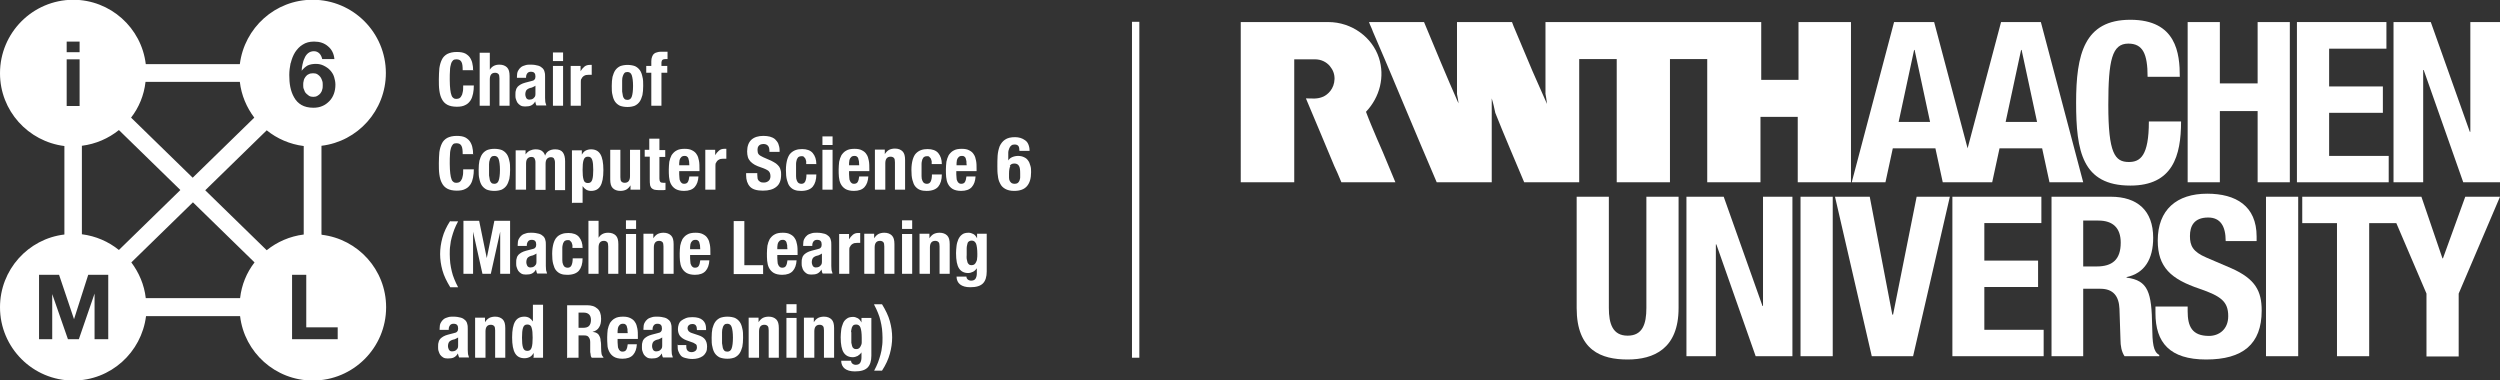 <?xml version="1.0" encoding="UTF-8"?>
<svg id="Layer_1" data-name="Layer 1" xmlns="http://www.w3.org/2000/svg" viewBox="0 0 98.61 14.99">
  <rect x="0" y="0" width="98.61" height="14.99" fill="#333333" stroke="none"/>
  <defs>
    <style>
      .cls-1 {
        fill: #fff;
        stroke-width: 0px;
      }
    </style>
  </defs>
  <path class="cls-1" d="M82.17,8.7h.6c.57,0,.88.29.88.87,0,.68-.34.94-.95.94h-.53v-1.82ZM80.9,14.05h1.27v-2.66h.68c.51,0,.73.3.75.79l.04,1.21c0,.25.04.48.16.66h1.37v-.05c-.24-.12-.27-.47-.28-1.13-.02-1.33-.15-1.81-1.01-1.92v-.02c.71-.15,1.05-.71,1.05-1.55,0-1.08-.63-1.62-1.67-1.62h-2.34v6.29Z"/>
  <path class="cls-1" d="M62.19,7.76v4.39c0,1.68.98,2.03,2.01,2.03s2.01-.42,2.01-2.03v-4.39h-1.27v4.39c0,.63-.15,1.09-.74,1.09s-.74-.47-.74-1.09v-4.39h-1.27Z"/>
  <path class="cls-1" d="M66.52,7.76v6.29h1.16v-4.41h.02l1.55,4.41h1.45v-6.29h-1.16v4.31h-.02l-1.53-4.31h-1.46Z"/>
  <rect class="cls-1" x="71.02" y="7.76" width="1.27" height="6.29"/>
  <path class="cls-1" d="M72.38,7.76l1.45,6.29h1.63l1.45-6.29h-1.31l-.93,4.65h-.03l-.89-4.65s-1.36,0-1.36,0Z"/>
  <path class="cls-1" d="M77.01,7.76v6.29h3.6v-1.04h-2.34v-1.69h2.12v-1.04h-2.12v-1.48h2.25v-1.04s-3.52,0-3.52,0Z"/>
  <path class="cls-1" d="M85.02,12.09v.26c0,1.16.56,1.83,2,1.83s2.19-.6,2.19-1.93c0-.77-.25-1.25-1.2-1.67l-.98-.42c-.54-.23-.65-.47-.65-.85s.15-.73.72-.73c.48,0,.69.34.69.93h1.22v-.18c0-1.21-.82-1.69-1.95-1.69-1.2,0-1.95.63-1.95,1.85,0,1.05.52,1.52,1.65,1.9.84.29,1.13.5,1.13,1.08,0,.53-.37.78-.76.78-.67,0-.84-.38-.84-.97v-.19s-1.27,0-1.27,0Z"/>
  <rect class="cls-1" x="89.38" y="7.76" width="1.27" height="6.29"/>
  <path class="cls-1" d="M97.24,7.76l-.88,2.43h-.02l-.83-2.43h-4.7v1.04h1.37v5.25h1.27v-5.25h1.07l1.19,2.78v2.48h1.27v-2.48l1.63-3.82h-1.37,0Z"/>
  <path class="cls-1" d="M51.04,7.19h-2.1V.87h3.45c.94,0,1.74.61,2,1.41.24.74.04,1.55-.51,2.13.07.2.14.35.21.53.15.35.29.7.45,1.05l.5,1.2h-2.13s-.02-.05-.03-.07c-.08-.19-.16-.39-.25-.57l-.51-1.22c-.2-.49-.41-.96-.61-1.45.25,0,.44.04.69-.07.17-.08.43-.3.44-.7,0-.2-.06-.35-.19-.51-.13-.15-.33-.26-.58-.26,0,0-.82,0-.82,0v4.85h0Z"/>
  <path class="cls-1" d="M73.01.87v6.32h-2.1v-2.58h-1.47v2.58c-.38,0-.79,0-1.17,0h-.93V2.33h-1.47v4.86h-2.1V2.33h-1.48v4.86h-2.17c-.38-.91-.78-1.83-1.14-2.74-.04-.19-.08-.38-.14-.57v3.31h-2.17c-.43-1-.84-1.98-1.27-3-.15-.35-.27-.64-.42-1l-.02-.05-.33-.78-.48-1.12c-.04-.13-.11-.24-.15-.37h2.17c.45,1.08.89,2.15,1.36,3.21v.03c0-.12-.04-.28-.06-.4v-1.89c0-.3,0-.64,0-.95h2.17c.03.07.04.11.06.16.25.6.5,1.19.75,1.78l.57,1.29c-.01-.14-.04-.27-.06-.4V.87h8.51v2.28h1.47V.87h2.1Z"/>
  <path class="cls-1" d="M80.51.87h-1.58l-1.32,4.98-1.32-4.98h-1.58l-1.67,6.32h1.33l.29-1.34h1.68l.29,1.34h1.95l.29-1.34h1.68l.29,1.34h1.33s-1.67-6.32-1.67-6.32ZM74.89,4.81l.61-2.84h.02l.61,2.84h-1.24ZM79.11,4.81l.61-2.84h.02l.61,2.84h-1.24Z"/>
  <path class="cls-1" d="M85.98,3.03c0-.92-.13-2.25-1.95-2.25s-2.14,1.36-2.14,3.27.24,3.27,2.14,3.27c1.67,0,2-1.17,2-2.53h-1.27c0,1.36-.34,1.6-.79,1.6-.55,0-.81-.34-.81-2.25,0-1.78.15-2.42.79-2.42.57,0,.76.4.76,1.31h1.27Z"/>
  <path class="cls-1" d="M86.29,7.19h1.27v-2.81h1.49v2.81h1.27V.87h-1.27v2.42h-1.49V.87h-1.27v6.32Z"/>
  <path class="cls-1" d="M90.6.87v6.32h3.62v-1.04h-2.35v-1.7h2.12v-1.04h-2.12v-1.49h2.26V.87h-3.53,0Z"/>
  <path class="cls-1" d="M94.41.87v6.32h1.17V2.76h.02l1.56,4.43h1.45V.87h-1.17v4.33h-.02l-1.54-4.33h-1.47Z"/>
  <rect class="cls-1" x="44.65" y=".86" width=".29" height="13.25"/>
  <path class="cls-1" d="M12.06,3.67s.08.08.13.11c.05.03.11.04.17.04.06,0,.11-.01.16-.04.05-.03.09-.06.12-.1.03-.04.06-.09.07-.15.02-.05.02-.11.02-.17s0-.12-.02-.17c-.02-.06-.04-.11-.07-.15-.03-.04-.07-.08-.12-.11-.05-.03-.1-.04-.17-.04-.07,0-.13.01-.18.04-.05.02-.09.06-.12.1-.03.04-.06.09-.07.15-.02.06-.02.11-.02.18,0,.06,0,.11.03.17.02.06.04.11.08.15Z"/>
  <path class="cls-1" d="M12.68,9.24v-3.49c1.43-.17,2.54-1.39,2.54-2.87,0-1.59-1.29-2.89-2.89-2.89-1.48,0-2.69,1.11-2.87,2.54h0s-3.71,0-3.71,0c-.17-1.43-1.39-2.54-2.87-2.54C1.29,0,0,1.29,0,2.89c0,1.48,1.11,2.69,2.54,2.87v3.49c-1.43.17-2.54,1.39-2.54,2.87,0,1.59,1.29,2.89,2.89,2.89,1.48,0,2.69-1.11,2.87-2.54h3.71c.17,1.43,1.39,2.54,2.87,2.54,1.59,0,2.89-1.29,2.89-2.89,0-1.48-1.11-2.69-2.54-2.86ZM8.1,7.5l2.42-2.36c.41.33.91.55,1.46.62v3.49c-.55.07-1.05.29-1.46.62,0,0,0,0,0,0l-2.42-2.36ZM5.75,3.23h3.71c.06.53.27,1.01.57,1.41l-2.43,2.37-2.43-2.37c.31-.4.51-.88.57-1.41ZM11.47,2.48c.04-.16.09-.29.17-.42.08-.12.18-.23.3-.3.12-.08.27-.12.45-.12.22,0,.4.06.54.18.15.12.24.29.26.51h-.48c-.02-.08-.05-.16-.11-.22-.06-.06-.13-.09-.22-.09-.09,0-.17.03-.23.08-.06.05-.11.12-.14.2-.04.08-.06.16-.08.25-.02.09-.03.17-.03.24h0c.07-.09.15-.16.24-.21.09-.04.2-.06.32-.06.11,0,.21.02.31.07.1.05.19.11.26.19.07.08.12.16.15.26.03.1.05.2.05.3,0,.13-.02.25-.06.36-.04.11-.1.21-.18.29-.08.08-.17.15-.27.19-.11.05-.23.07-.36.07-.19,0-.35-.04-.47-.11-.12-.07-.22-.17-.29-.3-.07-.12-.12-.26-.15-.41-.03-.15-.04-.31-.04-.47s.02-.31.05-.46ZM7.11,7.5l-2.42,2.36s0,0,0,0c-.41-.33-.91-.55-1.46-.62v-3.49c.55-.07,1.05-.29,1.46-.62,0,0,2.42,2.36,2.42,2.36ZM2.63,1.64h.51v.42h-.51v-.42ZM2.63,2.34h.51v1.84h-.51v-1.84ZM4.25,13.38h-.52v-1.8h0l-.62,1.8h-.43l-.62-1.78h0v1.78h-.52v-2.54h.79l.59,1.75h0l.56-1.75h.79s0,2.54,0,2.54ZM5.75,11.76c-.06-.53-.27-1.01-.57-1.41,0,0,0,0,0,0l2.43-2.37,2.43,2.37s0,0,0,0c-.31.4-.51.88-.57,1.41,0,0-3.71,0-3.71,0ZM13.32,13.38h-1.8v-2.54h.56v2.07h1.24v.47Z"/>
  <path class="cls-1" d="M17.7,13.02v-.04c0-.06.02-.11.05-.15.03-.04.08-.06.14-.06.07,0,.12.02.14.05.03.03.04.08.04.14,0,.05-.01.09-.04.12-.02.03-.07.05-.13.06l-.23.06c-.07.02-.13.04-.18.07-.05.03-.09.06-.12.09s-.06.08-.07.14c-.02.05-.02.12-.02.19,0,.05,0,.11.02.16.01.05.04.1.06.14.03.04.07.08.12.11.05.03.11.04.18.04.1,0,.18-.01.24-.04.06-.03.12-.08.16-.16h0s.01.05.02.08.02.05.03.08h.39s-.03-.09-.04-.13c0-.04-.01-.1-.01-.17v-.83c0-.07,0-.13-.02-.19-.01-.06-.04-.11-.08-.15-.04-.04-.1-.08-.17-.1-.08-.02-.17-.04-.29-.04-.08,0-.15,0-.21.02-.07.02-.13.04-.18.08-.05.04-.09.09-.12.15-.03.06-.04.14-.04.23v.04s.36,0,.36,0ZM18.07,13.63s0,.08-.02.11c-.02.03-.04.05-.06.07-.02.02-.05.03-.08.04-.03,0-.06.01-.08.01-.05,0-.09-.02-.12-.06-.02-.04-.04-.09-.04-.15,0-.07.02-.13.05-.17.04-.04.09-.07.18-.09.03,0,.05-.02.08-.03.03-.01.06-.03.09-.05v.31ZM18.75,14.11h.4v-1.04c0-.17.07-.26.21-.26.06,0,.1.02.13.05.03.03.04.09.04.17v1.08h.4v-1.17c0-.16-.03-.27-.1-.34-.07-.07-.17-.11-.3-.11-.09,0-.17.02-.23.05-.07.04-.12.09-.17.17h0v-.18h-.39s0,1.57,0,1.57ZM21.03,14.11h.39v-2.09h-.4v.66h0c-.04-.06-.09-.11-.14-.14-.05-.03-.12-.05-.19-.05-.17,0-.29.06-.37.19-.08.13-.12.34-.12.63s.04.5.12.63c.08.13.2.19.37.19.08,0,.15-.02.21-.05.06-.03.11-.09.15-.16h0v.17ZM20.63,12.93c.03-.09.08-.13.17-.13s.15.04.17.13c.03.09.04.22.04.39s-.01.3-.04.39c-.03.09-.08.13-.17.13s-.14-.04-.17-.13c-.03-.09-.04-.22-.04-.39s.01-.3.04-.39ZM22.4,14.11h.42v-.88h.22c.09,0,.15.02.18.07.04.05.06.11.06.19v.4s.02.08.02.12c0,.04.02.07.04.1h.46v-.02s-.06-.06-.07-.12c-.01-.06-.02-.14-.02-.25,0-.11,0-.2-.02-.28,0-.08-.02-.14-.05-.19-.02-.05-.06-.09-.1-.11-.04-.03-.1-.04-.17-.05h0c.12-.03.21-.09.26-.18.06-.09.08-.2.08-.34,0-.18-.05-.32-.15-.4-.1-.09-.23-.13-.41-.13h-.78s0,2.09,0,2.09ZM22.82,12.33h.2c.19,0,.29.1.29.29,0,.11-.03.19-.08.24-.05.05-.13.07-.23.07h-.18v-.6ZM25.16,13.38v-.09c0-.12,0-.23-.02-.33-.02-.1-.04-.18-.09-.25-.04-.07-.1-.12-.18-.16-.08-.04-.17-.06-.29-.06-.14,0-.25.02-.33.07-.08.04-.14.11-.19.18-.04.08-.07.16-.09.26-.01.1-.02.2-.02.3,0,.1,0,.2.01.3,0,.1.03.19.07.27.04.08.1.15.18.2.08.05.2.08.34.08.19,0,.33-.05.42-.15s.14-.24.15-.42h-.36c-.01.1-.03.17-.06.22-.03.05-.08.07-.15.07-.04,0-.07-.01-.09-.03-.03-.02-.05-.05-.06-.08-.02-.03-.03-.07-.03-.12,0-.04-.01-.09-.01-.14v-.13s.8,0,.8,0ZM24.36,13.14v-.06s0-.07.01-.11c0-.04.02-.07.03-.1.02-.03.04-.05.06-.07.03-.02.06-.03.1-.03s.07,0,.1.02c.03.02.05.04.06.07.01.03.02.07.03.12,0,.05,0,.1.01.16,0,0-.41,0-.41,0ZM25.74,13.02v-.04c0-.06.02-.11.05-.15.03-.04.08-.06.14-.06.07,0,.12.02.14.05.03.03.04.08.04.14,0,.05-.01.09-.04.12-.02.03-.07.05-.13.06l-.23.06c-.07.02-.13.04-.18.07-.05.03-.09.06-.12.09s-.06.08-.07.14c-.02.05-.02.12-.02.19,0,.05,0,.11.02.16.01.05.04.1.06.14.03.04.07.08.12.11.05.03.11.04.18.04.1,0,.18-.01.24-.04.06-.03.12-.08.16-.16h0s.01.05.02.08c0,.03.02.05.03.08h.39s-.03-.09-.04-.13c0-.04-.01-.1-.01-.17v-.83c0-.07,0-.13-.02-.19-.01-.06-.04-.11-.08-.15-.04-.04-.1-.08-.17-.1-.08-.02-.17-.04-.29-.04-.08,0-.15,0-.21.02-.07.02-.13.04-.18.08-.05.04-.09.09-.12.15-.03.06-.04.14-.04.23v.04s.36,0,.36,0ZM26.12,13.63s0,.08-.02.11c-.02.03-.04.05-.06.07-.02.02-.05.03-.08.04-.03,0-.06.01-.08.01-.05,0-.09-.02-.12-.06-.02-.04-.04-.09-.04-.15,0-.07.02-.13.05-.17.04-.04.09-.07.18-.09.03,0,.05-.02.08-.03.03-.01.06-.03.09-.05v.31ZM26.73,13.59v.06c0,.08,0,.14.03.21s.05.11.09.16.1.08.18.1c.07.02.17.04.28.04.08,0,.16-.01.23-.03.07-.02.13-.05.19-.09.05-.04.09-.09.12-.15.03-.06.04-.13.04-.22,0-.12-.03-.21-.08-.28-.05-.07-.14-.13-.27-.17l-.24-.08c-.07-.02-.11-.05-.14-.08-.02-.03-.04-.07-.04-.11,0-.06.02-.1.06-.13.04-.03.08-.04.13-.04.07,0,.11.02.14.06.03.04.04.1.04.18h.36v-.06c0-.14-.04-.25-.13-.33-.09-.08-.22-.12-.41-.12-.1,0-.19.01-.26.04-.07.03-.13.06-.18.1-.05.04-.08.09-.1.15-.02.06-.03.12-.03.18,0,.11.03.2.08.27.06.07.14.13.25.17l.28.1s.07.04.1.06c.03.03.04.06.04.12,0,.06-.02.11-.06.14-.04.03-.09.05-.15.05-.07,0-.12-.02-.16-.06-.04-.04-.05-.1-.05-.17v-.05h-.36ZM28.1,13.68c.02.1.05.19.1.26.05.07.11.12.19.16.08.03.18.05.3.05.12,0,.21-.02.29-.05.08-.04.14-.09.19-.16.05-.07.08-.16.11-.26.02-.1.03-.22.03-.36s0-.26-.03-.36c-.02-.1-.05-.19-.1-.26-.05-.07-.11-.12-.19-.16-.08-.03-.18-.05-.3-.05-.11,0-.21.02-.29.05-.08.04-.14.09-.19.16-.05.07-.08.16-.11.26-.02.1-.03.22-.03.36s0,.26.03.36ZM28.48,13.1c0-.07.01-.13.03-.18.01-.05.04-.09.06-.11.03-.03.07-.04.12-.04.08,0,.14.04.17.13.03.09.05.23.05.42s-.02.34-.05.42c-.03.09-.09.13-.17.13-.05,0-.09-.01-.12-.04-.03-.03-.05-.07-.06-.11-.01-.05-.02-.11-.03-.18,0-.07,0-.14,0-.22s0-.15,0-.22ZM29.54,14.11h.4v-1.04c0-.17.07-.26.21-.26.06,0,.1.02.13.05.03.03.04.09.04.17v1.08h.4v-1.17c0-.16-.03-.27-.1-.34-.07-.07-.17-.11-.3-.11-.09,0-.17.02-.23.05-.07.04-.12.09-.17.17h0v-.18h-.39s0,1.57,0,1.57ZM31.02,12.34h.4v-.34h-.4v.34ZM31.02,14.11h.4v-1.57h-.4v1.57ZM31.72,14.11h.4v-1.04c0-.17.07-.26.21-.26.06,0,.1.02.13.05.03.03.04.09.04.17v1.08h.4v-1.17c0-.16-.03-.27-.1-.34-.07-.07-.17-.11-.3-.11-.09,0-.17.02-.23.05-.07.04-.12.09-.17.17h0v-.18h-.39s0,1.57,0,1.57ZM33.57,13.1c0-.07.02-.13.03-.18.02-.04.04-.08.06-.09.03-.02.06-.03.11-.03.08,0,.14.04.17.12.03.08.05.22.05.41,0,.07,0,.13,0,.18,0,.06-.02.1-.04.14-.02.04-.04.07-.07.09-.03.02-.06.03-.11.03s-.08-.01-.1-.03c-.03-.02-.05-.05-.06-.09-.01-.04-.02-.08-.03-.13,0-.05,0-.1,0-.15,0-.11,0-.19,0-.27ZM33.98,12.54v.18h0c-.04-.08-.09-.14-.15-.17-.06-.03-.12-.05-.17-.05-.11,0-.2.02-.26.07-.07.05-.12.11-.15.19s-.06.16-.07.26c-.01.1-.02.19-.02.28,0,.29.04.49.12.61.08.12.2.18.36.18.06,0,.13-.02.19-.05.06-.04.11-.08.15-.14h0v.21c0,.08-.02.15-.05.2-.03.05-.09.08-.17.08-.03,0-.05,0-.07-.01-.02,0-.04-.02-.06-.03-.04-.03-.06-.07-.06-.12h-.39c0,.13.05.24.14.31.09.07.22.11.4.11.24,0,.4-.05.5-.15.1-.1.15-.26.15-.47v-1.49s-.39,0-.39,0ZM34.48,12.02c.06.11.11.22.15.32.04.1.08.21.1.31s.05.21.06.32c.01.11.02.23.02.35s0,.24-.02.35c-.01.11-.03.22-.06.32s-.06.21-.1.31c-.04.1-.09.21-.15.32h.31c.15-.23.25-.45.31-.67.06-.22.09-.43.09-.64s-.03-.42-.09-.64c-.06-.22-.17-.44-.31-.67h-.31Z"/>
  <path class="cls-1" d="M17.76,8.71c-.15.23-.25.45-.31.67-.06.22-.09.43-.09.64s.03.42.09.64c.06.22.17.44.31.67h.31c-.06-.11-.11-.22-.15-.32-.04-.1-.08-.21-.1-.31s-.05-.21-.06-.32c-.01-.11-.02-.23-.02-.35s0-.24.02-.35c.01-.11.03-.22.06-.32s.06-.21.1-.31c.04-.1.09-.21.15-.32h-.31ZM18.27,10.8h.39v-1.66h0l.37,1.66h.33l.37-1.66h0v1.66h.39v-2.09h-.62l-.3,1.47h0l-.3-1.47h-.62v2.09ZM20.78,9.71v-.04c0-.06.02-.11.05-.15.03-.04.08-.06.14-.06.07,0,.12.02.14.05.03.03.04.08.04.14,0,.05-.01.09-.04.12-.02.03-.07.05-.13.06l-.23.06c-.07.02-.13.04-.18.07-.05.03-.09.06-.12.09s-.06.08-.07.14c-.02.05-.02.12-.02.19,0,.05,0,.11.02.16.01.05.04.1.06.14.03.04.07.08.12.11.05.03.11.04.18.04.1,0,.18-.01.24-.04.06-.03.12-.08.16-.16h0s.01.05.02.08c0,.03.02.05.03.08h.39s-.03-.09-.04-.13c0-.04-.01-.1-.01-.17v-.83c0-.07,0-.13-.02-.19-.01-.06-.04-.11-.08-.15-.04-.04-.1-.08-.17-.1-.08-.02-.17-.04-.29-.04-.08,0-.15,0-.21.02-.07.02-.13.04-.18.08-.05.04-.09.09-.12.15-.03.06-.04.14-.04.23v.04s.36,0,.36,0ZM21.16,10.32s0,.08-.02.11c-.02.03-.04.05-.06.07-.02.02-.05.03-.08.04-.03,0-.06.01-.08.01-.05,0-.09-.02-.12-.06-.02-.04-.04-.09-.04-.15,0-.07.02-.13.05-.17.04-.04.09-.07.18-.09.03,0,.05-.02.08-.03.03-.01.06-.03.09-.05v.31ZM22.98,9.79c0-.19-.05-.33-.14-.44-.09-.11-.24-.16-.42-.16-.09,0-.18.01-.26.04-.08.03-.15.07-.2.13-.06.06-.1.15-.13.25-.03.11-.05.24-.05.4s.01.29.04.4c.03.11.06.19.11.25.05.06.11.11.19.14.07.03.16.04.26.04.21,0,.37-.06.46-.17.09-.11.14-.27.14-.48h-.39c0,.13-.02.22-.05.28-.03.06-.08.09-.15.09-.04,0-.08-.01-.11-.03-.03-.02-.05-.05-.07-.1-.02-.04-.03-.1-.03-.17,0-.07,0-.15,0-.25,0-.09,0-.17,0-.24,0-.07.02-.12.03-.17.02-.04.04-.08.07-.1.03-.02.07-.03.12-.03.04,0,.07,0,.09.03.02.02.04.04.06.07.01.03.02.06.03.1,0,.04,0,.08,0,.11,0,0,.39,0,.39,0ZM23.21,10.8h.4v-1.04c0-.17.07-.26.21-.26.06,0,.1.02.13.05.03.03.04.09.04.17v1.08h.4v-1.17c0-.16-.03-.27-.1-.34-.07-.07-.17-.11-.3-.11-.18,0-.3.07-.38.2h0v-.67h-.4v2.09ZM24.69,9.03h.4v-.34h-.4v.34ZM24.69,10.8h.4v-1.57h-.4v1.57ZM25.39,10.8h.4v-1.04c0-.17.07-.26.21-.26.06,0,.1.02.13.05.03.03.04.09.04.17v1.08h.4v-1.17c0-.16-.03-.27-.1-.34-.07-.07-.17-.11-.3-.11-.09,0-.17.02-.23.05-.07.04-.12.09-.17.17h0v-.18h-.39v1.57ZM28.02,10.07v-.09c0-.12,0-.23-.02-.33-.02-.1-.04-.18-.09-.25-.04-.07-.1-.12-.18-.16-.07-.04-.17-.06-.29-.06-.14,0-.25.02-.33.07-.08.04-.14.11-.19.18-.04.08-.07.16-.09.26-.01.1-.02.2-.02.3,0,.1,0,.2.01.3s.03.19.07.27c.04.08.1.15.18.2.08.05.2.08.34.08.19,0,.33-.05.42-.15.09-.1.14-.24.15-.42h-.36c-.01.1-.03.17-.06.22-.03.05-.08.07-.15.07-.04,0-.07-.01-.09-.03-.03-.02-.05-.05-.06-.08-.02-.03-.03-.07-.03-.12,0-.04-.01-.09-.01-.14v-.13s.8,0,.8,0ZM27.22,9.83v-.06s0-.07.01-.11c0-.04.02-.07.03-.1.02-.03.04-.05.06-.07.03-.02.06-.03.1-.03s.07,0,.1.02c.03.02.05.04.06.07.01.03.02.07.03.12s0,.1.01.16h-.41ZM30.1,10.8v-.34h-.74v-1.74h-.42v2.09h1.17ZM31.46,10.07v-.09c0-.12,0-.23-.02-.33-.02-.1-.04-.18-.09-.25-.04-.07-.1-.12-.18-.16-.07-.04-.17-.06-.29-.06-.14,0-.25.02-.33.07-.08.04-.14.11-.19.18-.04.08-.07.16-.09.26-.01.1-.02.2-.02.3,0,.1,0,.2.01.3s.03.19.07.27c.04.08.1.15.18.2.08.05.2.08.34.08.19,0,.33-.05.42-.15.09-.1.14-.24.15-.42h-.36c-.01.1-.03.17-.06.22-.03.05-.08.07-.15.07-.04,0-.07-.01-.09-.03-.03-.02-.05-.05-.06-.08-.02-.03-.03-.07-.03-.12,0-.04-.01-.09-.01-.14v-.13s.8,0,.8,0ZM30.66,9.83v-.06s0-.07.01-.11c0-.04.02-.07.03-.1.02-.03.04-.05.06-.07.03-.02.06-.03.1-.03s.07,0,.1.02c.03.02.05.04.06.07.01.03.02.07.03.12,0,.05,0,.1.01.16h-.41ZM32.04,9.71v-.04c0-.06.02-.11.05-.15.03-.04.08-.06.14-.06.07,0,.12.02.14.05.03.03.04.08.04.14,0,.05-.01.09-.04.12-.02.03-.07.05-.13.06l-.23.06c-.07.02-.13.04-.18.07-.05.03-.09.06-.12.09s-.06.08-.07.14c-.02.05-.02.12-.02.19,0,.05,0,.11.02.16.01.05.03.1.06.14.03.04.07.08.12.11.05.03.11.04.18.04.1,0,.18-.01.24-.04.06-.03.12-.08.16-.16h0s.01.05.02.08c0,.03.02.05.03.08h.39s-.03-.09-.04-.13c0-.04-.01-.1-.01-.17v-.83c0-.07,0-.13-.02-.19-.01-.06-.04-.11-.08-.15-.04-.04-.1-.08-.17-.1-.07-.02-.17-.04-.29-.04-.08,0-.15,0-.21.02-.07.02-.13.04-.18.08-.05.04-.09.09-.12.15-.03.06-.04.14-.04.23v.04s.36,0,.36,0ZM32.42,10.32s0,.08-.02.11c-.02.03-.04.05-.06.07-.02.02-.05.03-.08.04-.03,0-.06.01-.08.01-.05,0-.09-.02-.12-.06-.02-.04-.04-.09-.04-.15,0-.07.02-.13.05-.17.04-.04.09-.07.18-.09.03,0,.05-.02.08-.03.03-.01.06-.03.09-.05,0,0,0,.31,0,.31ZM33.1,10.8h.4v-.94c0-.05,0-.1.03-.13.02-.04.04-.07.07-.09.03-.02.06-.04.1-.05.04,0,.07-.01.11-.01.02,0,.04,0,.06,0,.02,0,.04,0,.06,0v-.39s-.02,0-.04,0c-.01,0-.02,0-.04,0-.08,0-.15.02-.21.07-.06.05-.11.11-.15.18h0v-.21h-.39v1.57ZM34.1,10.8h.4v-1.04c0-.17.07-.26.21-.26.06,0,.1.02.13.05s.04.09.04.17v1.08h.4v-1.17c0-.16-.03-.27-.1-.34-.07-.07-.17-.11-.3-.11-.09,0-.17.02-.23.05-.07.04-.12.09-.17.17h0v-.18h-.39v1.57ZM35.58,9.03h.4v-.34h-.4v.34ZM35.58,10.8h.4v-1.57h-.4v1.57ZM36.28,10.8h.4v-1.04c0-.17.07-.26.21-.26.06,0,.1.02.13.05.03.03.04.09.04.17v1.08h.4v-1.17c0-.16-.03-.27-.1-.34-.07-.07-.17-.11-.3-.11-.09,0-.17.02-.23.05-.07.04-.12.09-.17.17h0v-.18h-.39v1.57ZM38.13,9.79c0-.07.02-.13.03-.18s.04-.08.06-.09c.03-.02.06-.03.11-.03.08,0,.13.04.17.12.03.08.05.22.05.41,0,.07,0,.13-.01.18,0,.06-.02.1-.04.14-.02.04-.04.07-.07.09s-.06.03-.11.03-.08-.01-.1-.03-.05-.05-.06-.09c-.01-.04-.02-.08-.03-.13s0-.1,0-.15c0-.11,0-.19,0-.27ZM38.54,9.22v.18h0c-.04-.08-.09-.14-.15-.17-.06-.03-.12-.05-.18-.05-.11,0-.2.02-.26.07-.07.05-.11.11-.15.19-.03.08-.06.16-.07.26-.01.1-.02.19-.02.28,0,.29.04.49.12.61.08.12.2.18.36.18.06,0,.13-.02.19-.05s.11-.08.15-.14h0v.21c0,.08-.02.15-.05.2-.03.05-.09.08-.17.08-.03,0-.05,0-.07-.01-.02,0-.04-.02-.06-.03-.04-.03-.06-.07-.06-.12h-.39c0,.13.05.24.14.31.09.07.22.11.4.11.24,0,.4-.05.5-.15s.15-.26.15-.47v-1.49s-.39,0-.39,0Z"/>
  <path class="cls-1" d="M18.66,6.1c0-.08,0-.16-.02-.24-.01-.09-.04-.17-.08-.24-.04-.08-.11-.14-.19-.19-.09-.05-.21-.07-.35-.07-.16,0-.28.03-.38.08-.09.05-.17.13-.21.22-.05.1-.08.21-.1.34-.01.13-.02.28-.02.44s0,.3.02.44.05.25.1.34c.05.1.12.17.21.22.09.05.22.08.38.08.14,0,.25-.02.34-.07.09-.04.15-.11.2-.18.05-.08.08-.17.1-.27s.03-.21.03-.32h-.42c0,.11,0,.2-.02.27-.01.07-.03.12-.06.16-.02.04-.05.06-.08.08-.03.01-.07.02-.1.02-.04,0-.08,0-.12-.03-.03-.02-.06-.05-.08-.11-.02-.05-.04-.13-.05-.23-.01-.1-.02-.22-.02-.38,0-.15,0-.27.01-.38,0-.1.02-.18.04-.25.02-.06.05-.11.08-.14.03-.03.08-.04.13-.04.1,0,.16.03.2.1.04.07.05.18.05.33h.42ZM18.91,7.06c.02.1.05.19.1.26.05.07.11.12.19.16.08.03.18.05.3.05.11,0,.21-.02.29-.05.08-.04.14-.09.19-.16.05-.07.08-.16.11-.26.02-.1.03-.22.03-.36s0-.26-.03-.36c-.02-.1-.05-.19-.1-.26-.05-.07-.11-.12-.19-.16-.08-.03-.18-.05-.3-.05-.12,0-.21.02-.29.05-.08.04-.14.09-.19.16-.05.07-.08.16-.11.26-.02.1-.03.22-.03.36s0,.26.03.36ZM19.29,6.48c0-.07.01-.13.03-.18.01-.05.04-.09.06-.11.03-.03.07-.04.12-.04.08,0,.14.04.17.13.03.09.05.23.05.42s-.02.34-.05.42c-.03.09-.09.13-.17.13-.05,0-.09-.01-.12-.04-.03-.03-.05-.07-.06-.11-.01-.05-.02-.11-.03-.18,0-.07,0-.14,0-.22s0-.15,0-.22ZM20.35,7.48h.4v-1.03c0-.09.02-.16.06-.2.04-.04.09-.06.15-.06.06,0,.1.02.12.05.02.04.04.09.04.15v1.1h.4v-1.03c0-.09.02-.16.06-.2.04-.04.09-.06.15-.06.06,0,.1.02.12.05.02.04.04.09.04.15v1.1h.4v-1.14c0-.15-.03-.27-.09-.35-.06-.08-.16-.12-.3-.12-.1,0-.18.02-.25.06-.07.04-.12.1-.15.19h0c-.02-.08-.06-.14-.13-.19-.06-.04-.14-.06-.24-.06-.09,0-.16.02-.23.05-.06.03-.12.08-.17.15h0v-.16h-.39s0,1.57,0,1.57ZM22.58,8h.4v-.66h0c.04.06.09.11.14.14.05.03.12.05.19.05.17,0,.29-.06.37-.19.08-.13.12-.34.12-.63s-.04-.5-.12-.63c-.08-.13-.2-.19-.37-.19-.08,0-.15.02-.21.05-.06.03-.11.09-.15.16h0v-.17h-.39v2.09ZM23.02,6.31c.03-.09.08-.13.17-.13s.14.04.17.13c.03.09.04.22.04.39s-.01.3-.04.39c-.03.09-.08.13-.17.13s-.15-.04-.17-.13c-.03-.09-.04-.22-.04-.39s.01-.3.04-.39ZM24.86,7.48h.39v-1.57h-.4v1.04c0,.17-.07.26-.21.26-.06,0-.1-.02-.13-.05-.03-.03-.04-.09-.04-.17v-1.08h-.4v1.17c0,.16.03.27.1.34.07.07.17.11.3.11.09,0,.17-.02.23-.05.07-.04.12-.09.17-.17h0v.18ZM25.63,5.91h-.2v.27h.2v.9c0,.08,0,.15.01.2,0,.05.03.09.05.13.03.03.06.05.11.07.05.01.11.02.19.02.05,0,.09,0,.13,0,.04,0,.08,0,.13-.01v-.28s-.03,0-.04,0c-.02,0-.03,0-.05,0-.06,0-.1-.01-.12-.04-.02-.03-.03-.07-.03-.13v-.85h.23v-.27h-.23v-.45h-.4v.45ZM27.59,6.76v-.09c0-.12,0-.23-.02-.33-.02-.1-.04-.18-.09-.25-.04-.07-.1-.12-.18-.16-.07-.04-.17-.06-.29-.06-.14,0-.25.02-.33.07-.08.04-.14.11-.19.18-.04.08-.07.16-.09.26-.01.1-.02.2-.02.3,0,.1,0,.2.01.3s.03.19.07.27c.04.08.1.15.18.2.08.05.2.08.34.08.19,0,.33-.05.42-.15.09-.1.14-.24.15-.42h-.36c-.01.1-.03.17-.06.22-.03.05-.08.07-.15.07-.04,0-.07-.01-.09-.03-.03-.02-.05-.05-.06-.08-.02-.03-.03-.07-.03-.12,0-.04-.01-.09-.01-.14v-.13s.8,0,.8,0ZM26.79,6.52v-.06s0-.07.01-.11c0-.04.02-.07.03-.1.02-.03.04-.05.06-.07.03-.02.06-.03.1-.03s.07,0,.1.02c.03.02.05.04.06.07.01.03.02.07.03.12s0,.1.01.16h-.41ZM27.82,7.48h.4v-.94c0-.05,0-.1.03-.13.02-.04.04-.07.07-.09.03-.02.06-.04.1-.05.04,0,.07-.01.11-.01.02,0,.04,0,.06,0,.02,0,.04,0,.06,0v-.39s-.02,0-.04,0c-.01,0-.02,0-.04,0-.08,0-.15.02-.21.07s-.11.11-.15.18h0v-.21h-.39s0,1.57,0,1.57ZM29.43,6.83v.08c0,.19.05.34.15.45.1.11.27.16.51.16s.41-.05.53-.15c.13-.1.19-.26.19-.48,0-.06,0-.12-.02-.18-.01-.05-.03-.1-.06-.14-.03-.04-.07-.08-.12-.12-.05-.04-.12-.07-.19-.11l-.32-.14c-.09-.04-.15-.08-.18-.12-.03-.04-.04-.1-.04-.16,0-.03,0-.06.01-.09,0-.03.02-.05.04-.08.02-.02.04-.04.07-.05.03-.01.07-.02.12-.02.08,0,.14.03.18.08s.05.13.05.23h.4v-.06c0-.1-.02-.18-.05-.26-.03-.07-.08-.13-.13-.18-.06-.05-.13-.08-.2-.1s-.17-.03-.26-.03c-.2,0-.36.05-.47.15-.11.1-.17.26-.17.46,0,.09.01.16.03.23.02.07.06.12.1.17.05.05.1.09.17.13.07.04.15.07.24.1.07.02.13.05.18.07.05.02.09.05.12.07.03.03.05.06.06.09.01.03.02.07.02.12,0,.09-.03.15-.08.19-.05.04-.11.06-.17.06-.06,0-.1,0-.14-.02s-.06-.04-.08-.06c-.02-.03-.04-.06-.04-.1,0-.04-.01-.08-.01-.13v-.06s-.42,0-.42,0ZM32.2,6.48c0-.19-.05-.33-.14-.44-.09-.11-.24-.16-.42-.16-.09,0-.18.01-.26.04-.08.03-.14.07-.2.13-.06.06-.1.15-.13.25-.03.11-.05.24-.05.4s.01.29.04.4c.03.11.06.19.11.25s.11.11.19.14c.08.03.16.04.26.04.21,0,.37-.06.46-.17.09-.11.14-.27.14-.48h-.39c0,.13-.02.22-.05.28-.03.06-.08.09-.15.09-.04,0-.08-.01-.11-.03-.03-.02-.05-.05-.07-.1-.02-.04-.03-.1-.03-.17,0-.07,0-.15,0-.25,0-.09,0-.17,0-.24,0-.07.02-.12.03-.17.02-.04.04-.08.07-.1.03-.02.07-.03.12-.03.04,0,.07,0,.09.03.02.02.04.04.06.07.01.03.02.06.03.1,0,.04,0,.08,0,.11,0,0,.39,0,.39,0ZM32.44,5.72h.4v-.34h-.4v.34ZM32.44,7.48h.4v-1.57h-.4v1.57ZM34.29,6.76v-.09c0-.12,0-.23-.02-.33-.02-.1-.04-.18-.09-.25-.04-.07-.1-.12-.18-.16-.07-.04-.17-.06-.29-.06-.14,0-.25.02-.33.07-.08.04-.14.11-.19.18-.04.08-.07.16-.09.26-.01.1-.02.2-.02.3,0,.1,0,.2.01.3s.03.19.07.27c.04.08.1.15.18.2.08.05.2.08.34.08.19,0,.33-.05.42-.15.09-.1.14-.24.15-.42h-.36c-.01.1-.03.17-.06.22-.03.05-.08.07-.15.07-.04,0-.07-.01-.09-.03-.03-.02-.05-.05-.06-.08-.02-.03-.03-.07-.03-.12s-.01-.09-.01-.14v-.13s.8,0,.8,0ZM33.49,6.52v-.06s0-.07.01-.11c0-.04.02-.07.03-.1.02-.03.04-.05.06-.07.03-.02.06-.03.1-.03s.07,0,.1.02c.03.02.05.04.06.07.01.03.02.07.03.12,0,.05.01.1.01.16h-.41ZM34.52,7.48h.4v-1.04c0-.17.07-.26.21-.26.06,0,.1.02.13.05.03.03.04.09.04.17v1.08h.4v-1.17c0-.16-.03-.27-.1-.34-.07-.07-.17-.11-.3-.11-.09,0-.17.02-.23.05-.07.04-.12.09-.17.17h0v-.18h-.39s0,1.57,0,1.57ZM37.15,6.48c0-.19-.05-.33-.14-.44-.09-.11-.24-.16-.42-.16-.09,0-.18.01-.26.04-.08.03-.14.07-.2.13-.06.06-.1.15-.13.25-.03.11-.05.24-.05.4s.01.29.04.4c.03.11.06.19.11.25.05.06.11.11.19.14.08.03.16.04.26.04.21,0,.37-.06.46-.17.09-.11.14-.27.14-.48h-.39c0,.13-.02.22-.05.28-.03.06-.08.09-.15.09-.04,0-.08-.01-.11-.03-.03-.02-.05-.05-.07-.1-.02-.04-.03-.1-.03-.17,0-.07,0-.15,0-.25,0-.09,0-.17,0-.24,0-.07.02-.12.03-.17.02-.04.04-.08.07-.1.03-.02.07-.03.12-.03.04,0,.07,0,.09.03.02.02.04.04.06.07.01.03.02.06.03.1,0,.04,0,.08,0,.11,0,0,.39,0,.39,0ZM38.52,6.76v-.09c0-.12,0-.23-.02-.33-.02-.1-.04-.18-.09-.25-.04-.07-.1-.12-.18-.16-.07-.04-.17-.06-.29-.06-.14,0-.25.02-.33.07-.08.04-.14.11-.19.18-.04.08-.07.16-.09.26-.01.1-.02.2-.02.3,0,.1,0,.2.01.3s.03.19.07.27c.04.08.1.15.18.2.08.05.2.08.34.08.19,0,.33-.05.42-.15.09-.1.14-.24.15-.42h-.36c-.01.1-.03.17-.06.22-.03.05-.08.07-.15.07-.04,0-.07-.01-.09-.03-.03-.02-.05-.05-.06-.08-.02-.03-.03-.07-.03-.12,0-.04-.01-.09-.01-.14v-.13s.8,0,.8,0ZM37.73,6.52v-.06s0-.07.01-.11c0-.04.02-.07.03-.1.02-.03.04-.05.06-.07.03-.02.06-.03.1-.03s.07,0,.1.02c.03.02.05.04.06.07.01.03.02.07.03.12,0,.05,0,.1.01.16h-.41ZM39.83,6.54c.04-.06.09-.09.18-.09s.14.03.18.09c.04.06.05.16.05.3,0,.06,0,.11,0,.16,0,.05-.02.09-.03.13-.02.04-.04.07-.07.09-.03.02-.07.03-.12.03s-.09-.01-.12-.03c-.03-.02-.05-.05-.07-.08-.02-.04-.03-.08-.03-.13,0-.05,0-.11,0-.16,0-.14.02-.24.05-.3ZM40.61,5.94c0-.1-.02-.18-.05-.25-.03-.07-.07-.12-.13-.16s-.11-.07-.18-.09c-.07-.02-.14-.03-.21-.03-.17,0-.3.03-.4.1-.09.06-.16.15-.21.26-.04.11-.07.23-.08.37s-.01.28-.01.42c0,.13,0,.25.02.37.01.12.04.22.09.31.04.09.11.16.2.21.09.05.2.08.35.08.23,0,.4-.06.51-.19.11-.13.16-.31.16-.55,0-.09,0-.18-.03-.26-.02-.08-.05-.15-.09-.2-.04-.06-.09-.1-.16-.13-.06-.03-.14-.05-.23-.05s-.17.02-.24.05c-.07.03-.12.08-.15.13h0v-.1c0-.08,0-.15,0-.21,0-.06.02-.12.04-.17.02-.05.04-.08.08-.11.03-.03.08-.04.13-.04.07,0,.12.02.15.06.03.04.04.11.04.19,0,0,.4,0,.4,0Z"/>
  <path class="cls-1" d="M18.66,2.79c0-.08,0-.16-.02-.24-.01-.09-.04-.17-.08-.24-.04-.08-.11-.14-.19-.19-.09-.05-.21-.07-.35-.07-.16,0-.28.03-.38.08-.09.05-.17.13-.21.22-.05.1-.08.21-.1.34-.01.13-.02.28-.02.44s0,.3.02.44.05.25.1.34c.05.1.12.17.21.22.09.05.22.08.38.08.14,0,.25-.02.34-.07.09-.04.15-.11.2-.18.05-.08.08-.17.1-.27s.03-.21.03-.32h-.42c0,.11,0,.2-.02.27-.01.07-.03.12-.06.16-.02.04-.05.06-.08.08-.03.01-.07.02-.1.02-.04,0-.08,0-.12-.03-.03-.02-.06-.05-.08-.11-.02-.05-.04-.13-.05-.23-.01-.1-.02-.22-.02-.38,0-.15,0-.27.01-.38,0-.1.02-.18.04-.25s.05-.11.08-.14c.03-.03.08-.04.13-.04.1,0,.16.03.2.1.04.07.05.18.05.33,0,0,.42,0,.42,0ZM18.92,4.17h.4v-1.04c0-.17.07-.26.21-.26.06,0,.1.02.13.05.03.03.04.09.04.17v1.08h.4v-1.17c0-.16-.03-.27-.1-.34-.07-.07-.17-.11-.3-.11-.18,0-.3.07-.38.2h0v-.67h-.4v2.09ZM20.75,3.08v-.04c0-.06.02-.11.05-.15.03-.04.08-.06.14-.06.07,0,.12.02.14.05.03.03.04.08.04.14,0,.05-.01.09-.04.12-.02.03-.07.05-.13.06l-.23.06c-.07.02-.13.04-.18.07-.05.03-.09.06-.12.09-.03.04-.06.08-.07.14-.02.05-.02.12-.02.19,0,.05,0,.11.02.16.01.05.04.1.06.14.03.04.07.08.12.11.05.03.11.04.18.04.1,0,.18-.01.24-.04.06-.03.12-.08.16-.16h0s.01.05.02.08c0,.03.02.05.03.08h.39s-.03-.09-.04-.13c0-.04-.01-.1-.01-.17v-.83c0-.07,0-.13-.02-.19-.01-.06-.04-.11-.08-.15-.04-.04-.1-.08-.17-.1-.07-.02-.17-.04-.29-.04-.08,0-.15,0-.21.02-.07.02-.13.04-.18.08-.05.04-.09.09-.12.15-.03.06-.04.14-.04.23v.04h.36ZM21.12,3.7s0,.08-.02.11c-.02.03-.04.05-.06.07-.02.02-.05.03-.08.04-.03,0-.06.01-.08.01-.05,0-.09-.02-.12-.06-.02-.04-.04-.09-.04-.15,0-.07.02-.13.05-.17.04-.04.09-.07.18-.09.03,0,.05-.02.08-.03.03-.01.06-.03.09-.05,0,0,0,.31,0,.31ZM21.81,2.41h.4v-.34h-.4v.34ZM21.81,4.17h.4v-1.57h-.4v1.57ZM22.51,4.17h.4v-.94c0-.05,0-.1.03-.13.02-.04.04-.07.07-.09.03-.02.06-.04.1-.05.04,0,.07-.01.11-.01.02,0,.04,0,.06,0,.02,0,.04,0,.06,0v-.39s-.02,0-.04,0c-.01,0-.02,0-.04,0-.08,0-.15.02-.21.07-.06.05-.11.11-.15.18h0v-.21h-.39v1.57ZM24.16,3.75c.02.1.05.19.1.26.05.07.11.12.19.16.08.03.18.05.3.05.12,0,.21-.02.29-.05.08-.04.14-.09.19-.16.05-.07.08-.16.11-.26.02-.1.03-.22.03-.36s0-.26-.03-.36c-.02-.1-.05-.19-.1-.26-.05-.07-.11-.12-.19-.16-.08-.03-.18-.05-.3-.05-.11,0-.21.02-.29.05-.08.04-.14.09-.19.16-.05.07-.08.16-.11.26-.02.1-.03.22-.03.36s0,.26.03.36ZM24.54,3.17c0-.07.01-.13.03-.18s.04-.09.06-.11c.03-.03.07-.04.12-.04.08,0,.14.04.17.13.03.09.05.23.05.42s-.02.34-.05.42c-.03.09-.09.13-.17.13-.05,0-.09-.01-.12-.04-.03-.03-.05-.07-.06-.11s-.02-.11-.03-.18c0-.07,0-.14,0-.22s0-.15,0-.22ZM25.69,4.17h.4v-1.3h.23v-.27h-.23v-.14s.01-.08.04-.1.06-.03.12-.03h.04s.03,0,.04,0v-.29c-.07,0-.15,0-.22,0-.06,0-.12,0-.18.02-.05.01-.1.03-.13.06-.04.03-.06.07-.08.12-.02.05-.03.11-.03.18v.18h-.2v.27h.2v1.3Z"/>
</svg>